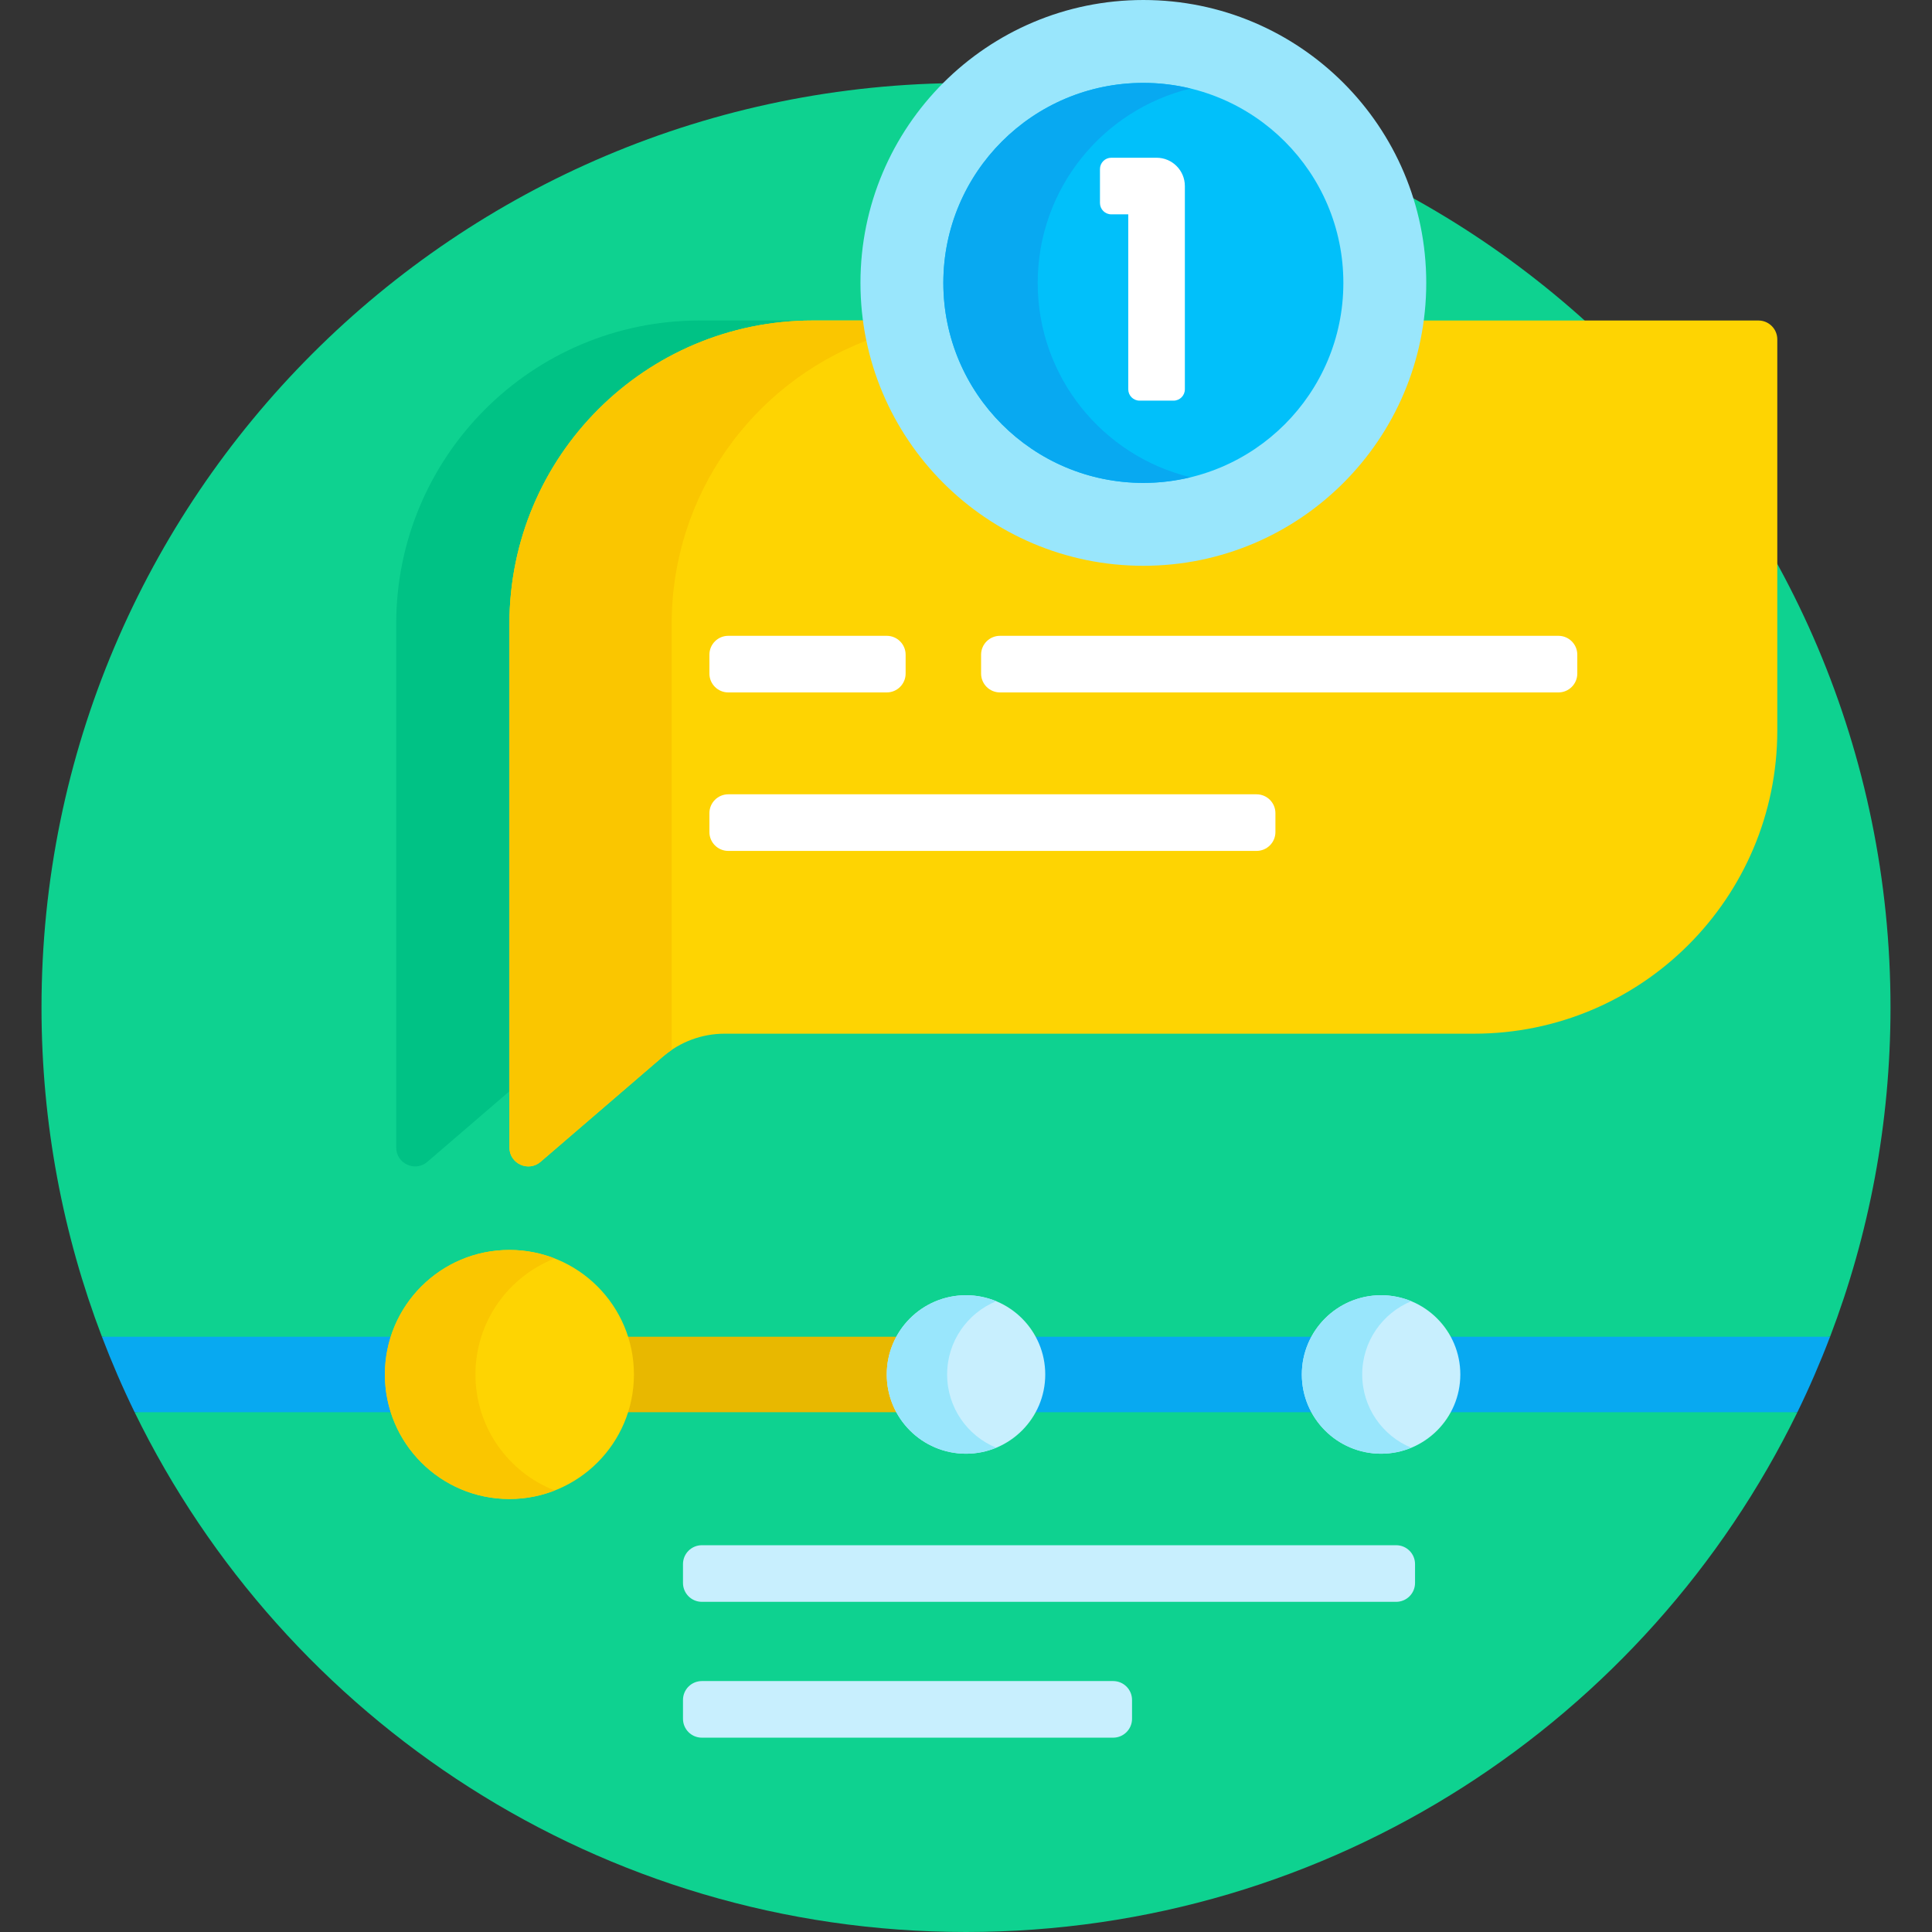<svg id="Capa_1" enable-background="new 0 0 512 512" height="512" viewBox="0 0 512 512" width="512" xmlns="http://www.w3.org/2000/svg"><rect x="0" y="0" width="512" height="512" fill="#333333" stroke="none"/><g><g fill="#0ed290"><path d="m256 22c-135.31 0-245 109.69-245 245 0 30.737 5.677 60.143 16.011 87.25l14.328 1h62.958c3.898-13.276 16.183-23 30.703-23s26.804 9.724 30.703 23h72.461c3.301-6.514 10.047-11 17.836-11s14.535 4.486 17.836 11h74.328c3.301-6.514 10.047-11 17.836-11s14.535 4.486 17.836 11h88.139l13.014-1c10.334-27.107 16.011-56.513 16.011-87.25 0-135.31-109.69-245-245-245z"/><path d="m463.199 373.25h-79.364c-3.301 6.514-10.047 11-17.836 11s-14.535-4.486-17.836-11h-74.328c-3.301 6.514-10.047 11-17.836 11s-14.535-4.486-17.836-11h-72.461c-3.898 13.276-16.183 23-30.703 23s-26.804-9.724-30.703-23h-54.634l-13.989 1c39.773 81.555 123.483 137.75 220.327 137.75s180.554-56.195 220.327-137.75z"/></g><g><path d="m135 165.324c0-44.395 35.99-80.385 80.385-80.385h-30c-44.395 0-80.385 35.99-80.385 80.385v138.78c0 4.276 5.019 6.579 8.26 3.791l21.74-18.7z" fill="#00c285"/><path d="m466 84.939h-89.721c-4.886 36.086-35.874 64-73.279 64s-68.393-27.914-73.279-64h-14.336c-44.395 0-80.385 35.99-80.385 80.385v138.78c0 4.276 5.019 6.579 8.26 3.791l32.446-27.909c4.536-3.901 10.32-6.047 16.303-6.047h198.606c44.395 0 80.385-35.99 80.385-80.385v-103.615c0-2.761-2.239-5-5-5z" fill="#fed402"/><path d="m228.71 84.939h-13.325c-44.395 0-80.385 35.99-80.385 80.385v138.78c0 4.276 5.019 6.579 8.26 3.791l32.446-27.909c.73-.628 1.502-1.193 2.293-1.726v-112.936c0-34.247 21.426-63.474 51.598-75.055-.363-1.753-.648-3.534-.887-5.33z" fill="#fac600"/><g><path d="m165.391 354.25c1.039 3.148 1.609 6.508 1.609 10s-.57 6.852-1.609 10h73.315c-1.71-2.946-2.706-6.355-2.706-10s.996-7.054 2.706-10z" fill="#e8b800"/><g fill="#08a9f1"><path d="m348.706 374.25c-1.71-2.946-2.706-6.355-2.706-10s.996-7.054 2.706-10h-75.412c1.71 2.946 2.706 6.355 2.706 10s-.996 7.054-2.706 10z"/><path d="m103 364.25c0-3.492.57-6.852 1.609-10h-77.598c2.599 6.817 5.487 13.49 8.661 20h68.936c-1.038-3.148-1.608-6.508-1.608-10z"/><path d="m383.294 354.25c1.71 2.946 2.706 6.355 2.706 10s-.996 7.054-2.706 10h93.033c3.175-6.51 6.062-13.183 8.661-20z"/></g></g><g><circle cx="135" cy="364.25" fill="#fed402" r="33"/></g><path d="m126 364.25c0-13.99 8.71-25.938 21-30.74-3.72-1.453-7.765-2.26-12-2.26-18.225 0-33 14.775-33 33s14.775 33 33 33c4.235 0 8.28-.807 12-2.26-12.29-4.802-21-16.75-21-30.74z" fill="#fac600"/><g><circle cx="256" cy="364.25" fill="#c8effe" r="21"/></g><path d="m251 364.25c0-8.764 5.372-16.266 13-19.413-2.467-1.018-5.166-1.587-8-1.587-11.598 0-21 9.402-21 21s9.402 21 21 21c2.834 0 5.533-.569 8-1.587-7.628-3.147-13-10.649-13-19.413z" fill="#99e6fc"/><g><circle cx="366" cy="364.25" fill="#c8effe" r="21"/></g><path d="m361 364.25c0-8.764 5.372-16.266 13-19.413-2.467-1.018-5.166-1.587-8-1.587-11.598 0-21 9.402-21 21s9.402 21 21 21c2.834 0 5.533-.569 8-1.587-7.628-3.147-13-10.649-13-19.413z" fill="#99e6fc"/><g><g><g><circle cx="303" cy="74.97" fill="#99e6fc" r="74.97"/></g><g><circle cx="303" cy="74.97" fill="#01c0fa" r="53.004"/></g><path d="m275 74.969c0-24.965 17.264-45.886 40.502-51.507-4.01-.97-8.194-1.497-12.502-1.497-29.273 0-53.004 23.731-53.004 53.004s23.731 53.004 53.004 53.004c4.308 0 8.492-.527 12.502-1.497-23.238-5.621-40.502-26.542-40.502-51.507z" fill="#08a9f1"/></g><g><g><g><path d="m311 106.174h-9c-1.657 0-3-1.343-3-3v-46.372h-4.497c-1.657 0-3-1.343-3-3v-9c0-1.657 1.343-3 3-3h11.997c4.142 0 7.5 3.358 7.5 7.5v53.872c0 1.657-1.343 3-3 3z" fill="#fff"/></g></g></g></g><g><path d="m413 183.5h-148c-2.761 0-5-2.239-5-5v-5c0-2.761 2.239-5 5-5h148c2.761 0 5 2.239 5 5v5c0 2.761-2.239 5-5 5z" fill="#fff"/></g><g><path d="m235 183.5h-42c-2.761 0-5-2.239-5-5v-5c0-2.761 2.239-5 5-5h42c2.761 0 5 2.239 5 5v5c0 2.761-2.239 5-5 5z" fill="#fff"/></g><g><path d="m333 225.5h-140c-2.761 0-5-2.239-5-5v-5c0-2.761 2.239-5 5-5h140c2.761 0 5 2.239 5 5v5c0 2.761-2.239 5-5 5z" fill="#fff"/></g><g><g><path d="m370 424.5h-184c-2.761 0-5-2.239-5-5v-5c0-2.761 2.239-5 5-5h184c2.761 0 5 2.239 5 5v5c0 2.761-2.239 5-5 5z" fill="#c8effe"/></g><g><path d="m295 460.5h-109c-2.761 0-5-2.239-5-5v-5c0-2.761 2.239-5 5-5h109c2.761 0 5 2.239 5 5v5c0 2.761-2.239 5-5 5z" fill="#c8effe"/></g></g></g></g></svg>